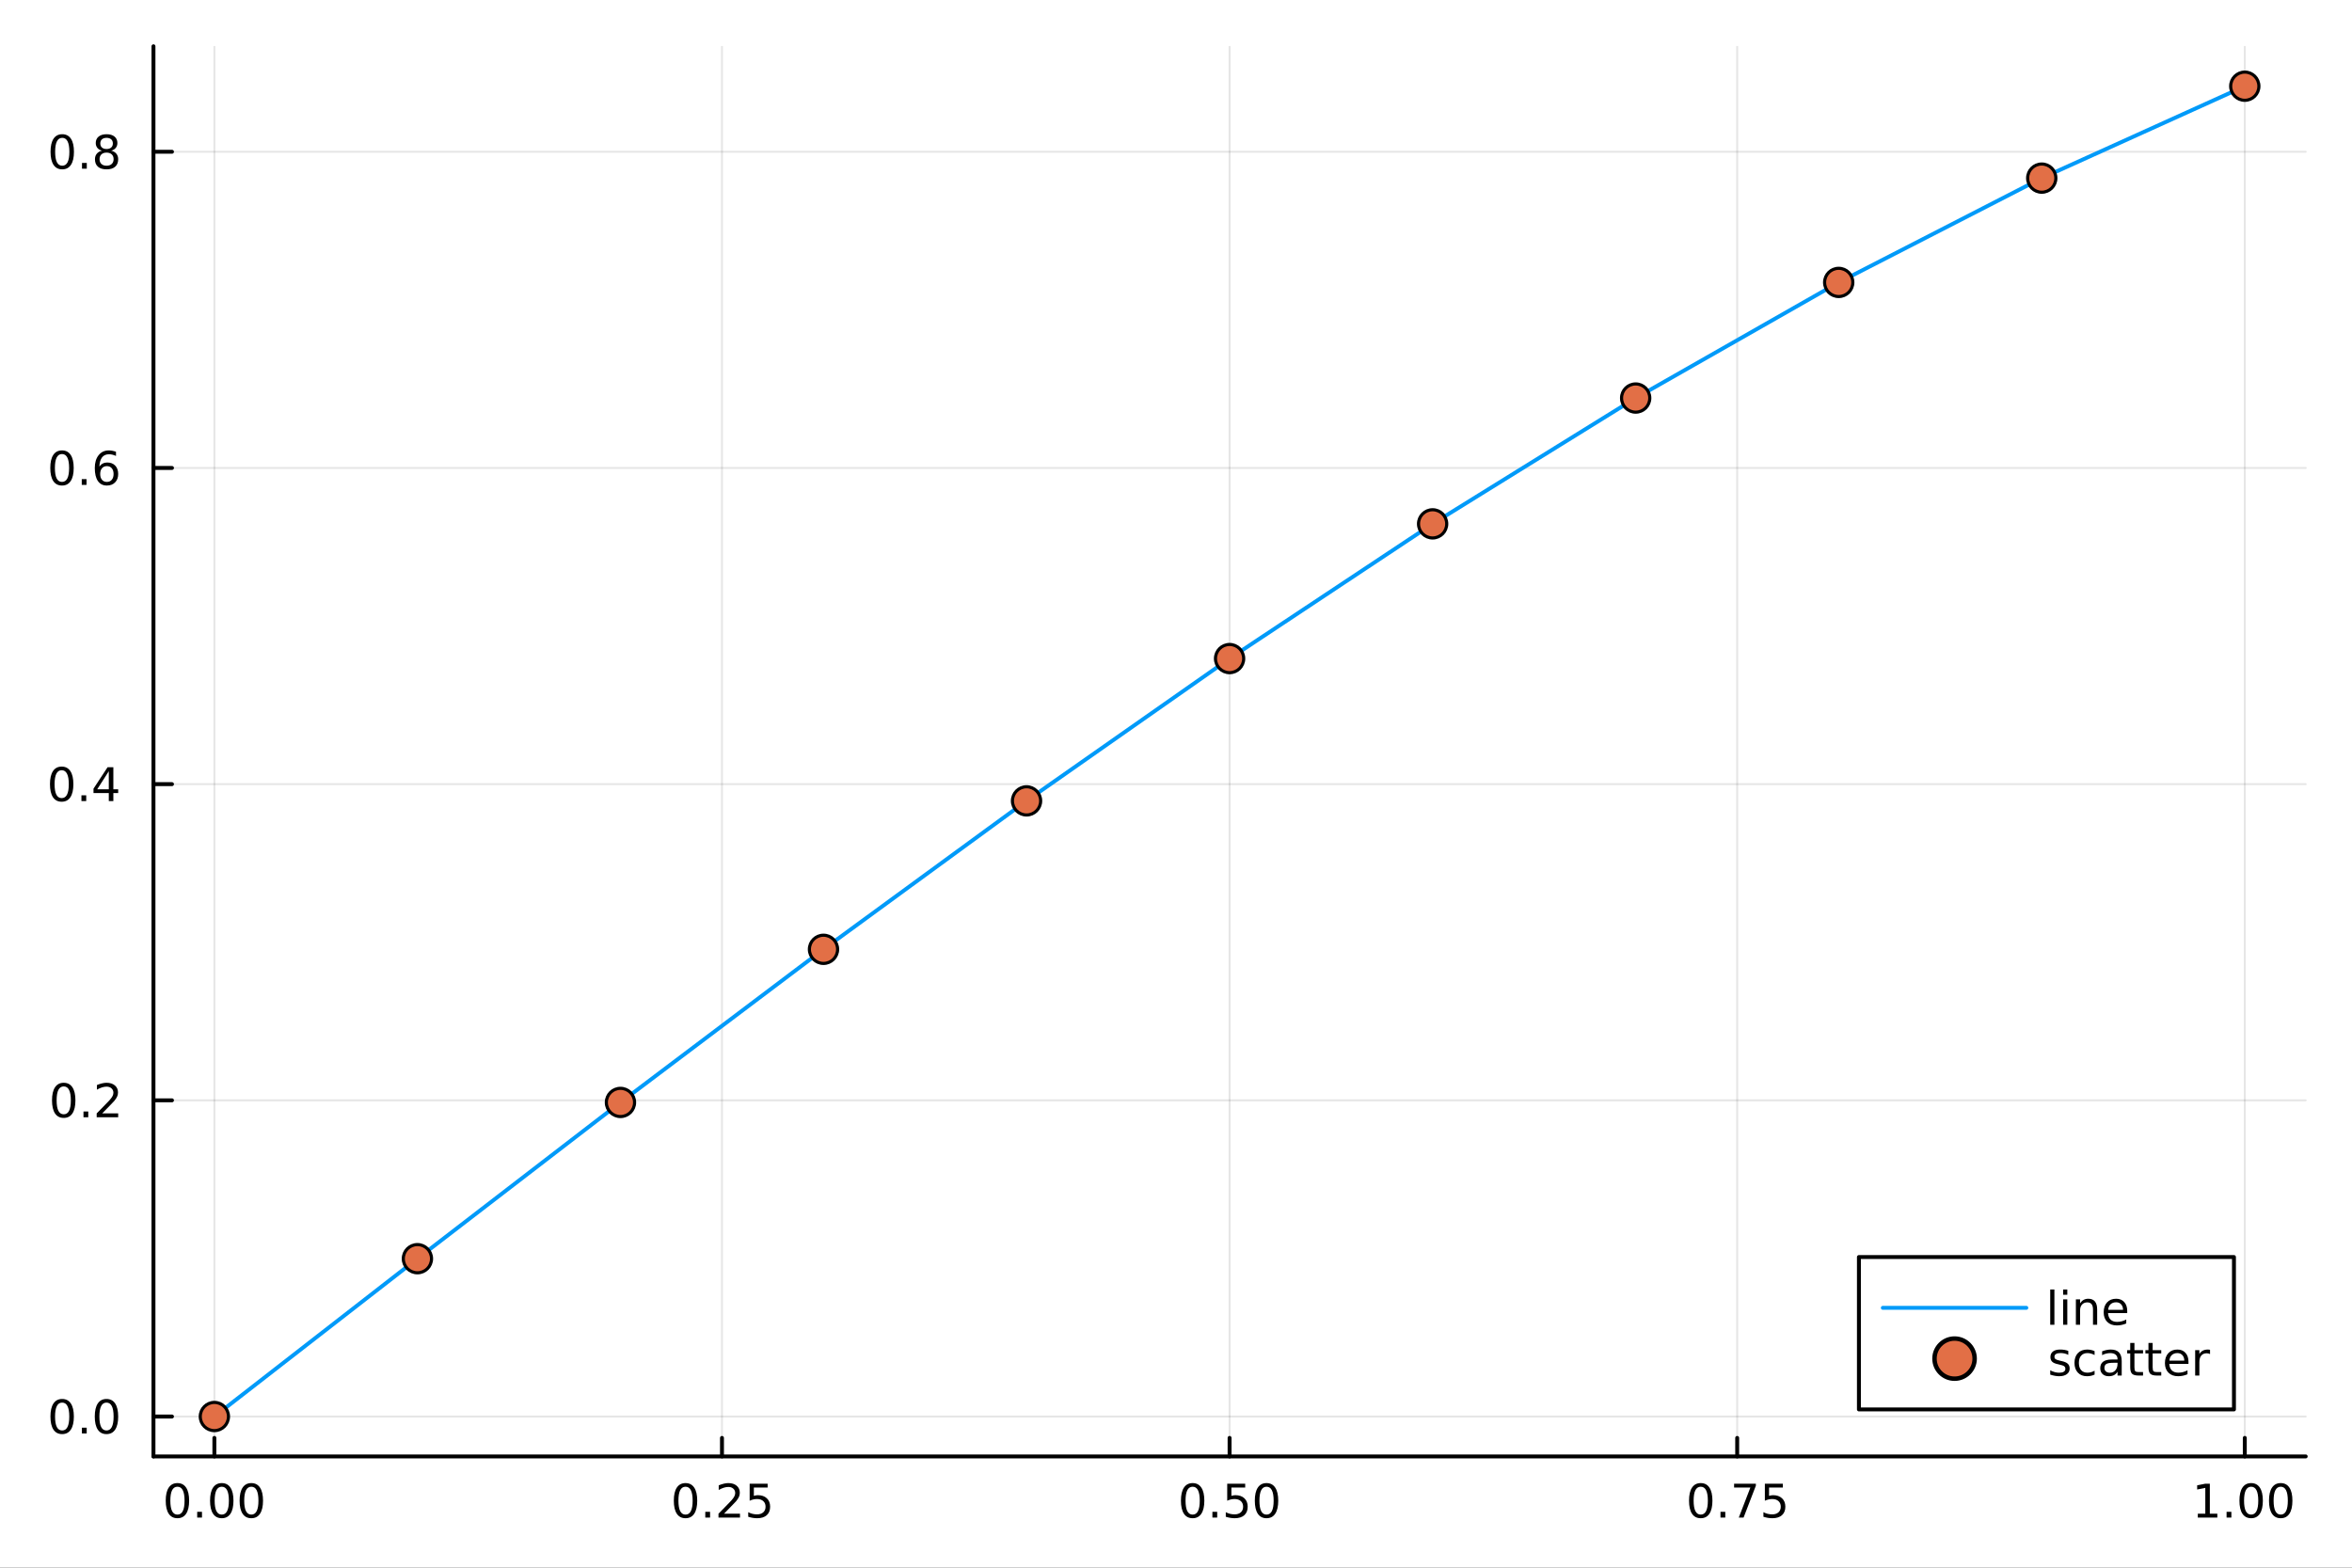 <?xml version="1.0" encoding="utf-8"?>
<svg xmlns="http://www.w3.org/2000/svg" xmlns:xlink="http://www.w3.org/1999/xlink" width="600" height="400" viewBox="0 0 2400 1600">
<rect x="0" y="0" width="2400" height="1600" fill="#333333" stroke="none"/>
<defs>
  <clipPath id="clip120">
    <rect x="0" y="0" width="2400" height="1600"/>
  </clipPath>
</defs>
<path clip-path="url(#clip120)" d="M0 1600 L2400 1600 L2400 0 L0 0  Z" fill="#ffffff" fill-rule="evenodd" fill-opacity="1"/>
<defs>
  <clipPath id="clip121">
    <rect x="480" y="0" width="1681" height="1600"/>
  </clipPath>
</defs>
<path clip-path="url(#clip120)" d="M156.598 1486.45 L2352.76 1486.45 L2352.76 47.244 L156.598 47.244  Z" fill="#ffffff" fill-rule="evenodd" fill-opacity="1"/>
<defs>
  <clipPath id="clip122">
    <rect x="156" y="47" width="2197" height="1440"/>
  </clipPath>
</defs>
<polyline clip-path="url(#clip122)" style="stroke:#000000; stroke-linecap:round; stroke-linejoin:round; stroke-width:2; stroke-opacity:0.1; fill:none" points="218.754,1486.45 218.754,47.244 "/>
<polyline clip-path="url(#clip122)" style="stroke:#000000; stroke-linecap:round; stroke-linejoin:round; stroke-width:2; stroke-opacity:0.1; fill:none" points="736.715,1486.45 736.715,47.244 "/>
<polyline clip-path="url(#clip122)" style="stroke:#000000; stroke-linecap:round; stroke-linejoin:round; stroke-width:2; stroke-opacity:0.1; fill:none" points="1254.68,1486.45 1254.68,47.244 "/>
<polyline clip-path="url(#clip122)" style="stroke:#000000; stroke-linecap:round; stroke-linejoin:round; stroke-width:2; stroke-opacity:0.1; fill:none" points="1772.64,1486.45 1772.64,47.244 "/>
<polyline clip-path="url(#clip122)" style="stroke:#000000; stroke-linecap:round; stroke-linejoin:round; stroke-width:2; stroke-opacity:0.1; fill:none" points="2290.6,1486.45 2290.6,47.244 "/>
<polyline clip-path="url(#clip122)" style="stroke:#000000; stroke-linecap:round; stroke-linejoin:round; stroke-width:2; stroke-opacity:0.1; fill:none" points="156.598,1445.72 2352.76,1445.72 "/>
<polyline clip-path="url(#clip122)" style="stroke:#000000; stroke-linecap:round; stroke-linejoin:round; stroke-width:2; stroke-opacity:0.1; fill:none" points="156.598,1123.01 2352.76,1123.01 "/>
<polyline clip-path="url(#clip122)" style="stroke:#000000; stroke-linecap:round; stroke-linejoin:round; stroke-width:2; stroke-opacity:0.1; fill:none" points="156.598,800.303 2352.76,800.303 "/>
<polyline clip-path="url(#clip122)" style="stroke:#000000; stroke-linecap:round; stroke-linejoin:round; stroke-width:2; stroke-opacity:0.1; fill:none" points="156.598,477.597 2352.76,477.597 "/>
<polyline clip-path="url(#clip122)" style="stroke:#000000; stroke-linecap:round; stroke-linejoin:round; stroke-width:2; stroke-opacity:0.1; fill:none" points="156.598,154.891 2352.76,154.891 "/>
<polyline clip-path="url(#clip120)" style="stroke:#000000; stroke-linecap:round; stroke-linejoin:round; stroke-width:4; stroke-opacity:1; fill:none" points="156.598,1486.45 2352.76,1486.45 "/>
<polyline clip-path="url(#clip120)" style="stroke:#000000; stroke-linecap:round; stroke-linejoin:round; stroke-width:4; stroke-opacity:1; fill:none" points="218.754,1486.45 218.754,1467.55 "/>
<polyline clip-path="url(#clip120)" style="stroke:#000000; stroke-linecap:round; stroke-linejoin:round; stroke-width:4; stroke-opacity:1; fill:none" points="736.715,1486.45 736.715,1467.55 "/>
<polyline clip-path="url(#clip120)" style="stroke:#000000; stroke-linecap:round; stroke-linejoin:round; stroke-width:4; stroke-opacity:1; fill:none" points="1254.68,1486.45 1254.68,1467.55 "/>
<polyline clip-path="url(#clip120)" style="stroke:#000000; stroke-linecap:round; stroke-linejoin:round; stroke-width:4; stroke-opacity:1; fill:none" points="1772.64,1486.45 1772.64,1467.55 "/>
<polyline clip-path="url(#clip120)" style="stroke:#000000; stroke-linecap:round; stroke-linejoin:round; stroke-width:4; stroke-opacity:1; fill:none" points="2290.6,1486.45 2290.6,1467.55 "/>
<path clip-path="url(#clip120)" d="M181.057 1517.37 Q177.446 1517.37 175.617 1520.93 Q173.812 1524.47 173.812 1531.6 Q173.812 1538.71 175.617 1542.27 Q177.446 1545.82 181.057 1545.82 Q184.691 1545.82 186.497 1542.27 Q188.326 1538.71 188.326 1531.6 Q188.326 1524.47 186.497 1520.93 Q184.691 1517.37 181.057 1517.37 M181.057 1513.66 Q186.867 1513.66 189.923 1518.27 Q193.001 1522.85 193.001 1531.6 Q193.001 1540.33 189.923 1544.94 Q186.867 1549.52 181.057 1549.52 Q175.247 1549.52 172.168 1544.94 Q169.113 1540.33 169.113 1531.6 Q169.113 1522.85 172.168 1518.27 Q175.247 1513.66 181.057 1513.66 Z" fill="#000000" fill-rule="nonzero" fill-opacity="1" /><path clip-path="url(#clip120)" d="M201.219 1542.97 L206.103 1542.97 L206.103 1548.85 L201.219 1548.85 L201.219 1542.97 Z" fill="#000000" fill-rule="nonzero" fill-opacity="1" /><path clip-path="url(#clip120)" d="M226.288 1517.37 Q222.677 1517.37 220.849 1520.93 Q219.043 1524.47 219.043 1531.6 Q219.043 1538.71 220.849 1542.27 Q222.677 1545.82 226.288 1545.82 Q229.923 1545.82 231.728 1542.27 Q233.557 1538.71 233.557 1531.6 Q233.557 1524.47 231.728 1520.93 Q229.923 1517.37 226.288 1517.37 M226.288 1513.66 Q232.098 1513.66 235.154 1518.27 Q238.233 1522.85 238.233 1531.6 Q238.233 1540.33 235.154 1544.94 Q232.098 1549.52 226.288 1549.52 Q220.478 1549.52 217.399 1544.94 Q214.344 1540.33 214.344 1531.6 Q214.344 1522.85 217.399 1518.27 Q220.478 1513.66 226.288 1513.66 Z" fill="#000000" fill-rule="nonzero" fill-opacity="1" /><path clip-path="url(#clip120)" d="M256.45 1517.37 Q252.839 1517.37 251.01 1520.93 Q249.205 1524.47 249.205 1531.6 Q249.205 1538.71 251.01 1542.27 Q252.839 1545.82 256.45 1545.82 Q260.084 1545.82 261.89 1542.27 Q263.719 1538.71 263.719 1531.6 Q263.719 1524.47 261.89 1520.93 Q260.084 1517.37 256.45 1517.37 M256.45 1513.66 Q262.26 1513.66 265.316 1518.27 Q268.395 1522.85 268.395 1531.6 Q268.395 1540.33 265.316 1544.94 Q262.26 1549.52 256.45 1549.52 Q250.64 1549.52 247.561 1544.94 Q244.506 1540.33 244.506 1531.6 Q244.506 1522.85 247.561 1518.27 Q250.64 1513.66 256.45 1513.66 Z" fill="#000000" fill-rule="nonzero" fill-opacity="1" /><path clip-path="url(#clip120)" d="M699.516 1517.37 Q695.905 1517.37 694.077 1520.93 Q692.271 1524.47 692.271 1531.6 Q692.271 1538.71 694.077 1542.27 Q695.905 1545.82 699.516 1545.82 Q703.151 1545.82 704.956 1542.27 Q706.785 1538.71 706.785 1531.6 Q706.785 1524.47 704.956 1520.93 Q703.151 1517.37 699.516 1517.37 M699.516 1513.66 Q705.327 1513.66 708.382 1518.27 Q711.461 1522.85 711.461 1531.6 Q711.461 1540.33 708.382 1544.94 Q705.327 1549.52 699.516 1549.52 Q693.706 1549.52 690.628 1544.94 Q687.572 1540.33 687.572 1531.6 Q687.572 1522.85 690.628 1518.27 Q693.706 1513.66 699.516 1513.66 Z" fill="#000000" fill-rule="nonzero" fill-opacity="1" /><path clip-path="url(#clip120)" d="M719.678 1542.97 L724.563 1542.97 L724.563 1548.85 L719.678 1548.85 L719.678 1542.97 Z" fill="#000000" fill-rule="nonzero" fill-opacity="1" /><path clip-path="url(#clip120)" d="M738.776 1544.91 L755.095 1544.91 L755.095 1548.85 L733.151 1548.85 L733.151 1544.91 Q735.813 1542.16 740.396 1537.53 Q745.002 1532.88 746.183 1531.53 Q748.428 1529.01 749.308 1527.27 Q750.211 1525.51 750.211 1523.82 Q750.211 1521.07 748.266 1519.33 Q746.345 1517.6 743.243 1517.6 Q741.044 1517.6 738.59 1518.36 Q736.16 1519.13 733.382 1520.68 L733.382 1515.95 Q736.206 1514.82 738.66 1514.24 Q741.113 1513.66 743.151 1513.66 Q748.521 1513.66 751.715 1516.35 Q754.91 1519.03 754.91 1523.52 Q754.91 1525.65 754.1 1527.57 Q753.312 1529.47 751.206 1532.07 Q750.627 1532.74 747.525 1535.95 Q744.424 1539.15 738.776 1544.91 Z" fill="#000000" fill-rule="nonzero" fill-opacity="1" /><path clip-path="url(#clip120)" d="M764.956 1514.29 L783.312 1514.29 L783.312 1518.22 L769.238 1518.22 L769.238 1526.7 Q770.257 1526.35 771.275 1526.19 Q772.294 1526 773.312 1526 Q779.099 1526 782.479 1529.17 Q785.859 1532.34 785.859 1537.76 Q785.859 1543.34 782.386 1546.44 Q778.914 1549.52 772.595 1549.52 Q770.419 1549.52 768.15 1549.15 Q765.905 1548.78 763.498 1548.04 L763.498 1543.34 Q765.581 1544.47 767.803 1545.03 Q770.025 1545.58 772.502 1545.58 Q776.507 1545.58 778.845 1543.48 Q781.183 1541.37 781.183 1537.76 Q781.183 1534.15 778.845 1532.04 Q776.507 1529.94 772.502 1529.94 Q770.627 1529.94 768.752 1530.35 Q766.9 1530.77 764.956 1531.65 L764.956 1514.29 Z" fill="#000000" fill-rule="nonzero" fill-opacity="1" /><path clip-path="url(#clip120)" d="M1216.98 1517.37 Q1213.37 1517.37 1211.54 1520.93 Q1209.74 1524.47 1209.74 1531.6 Q1209.74 1538.71 1211.54 1542.27 Q1213.37 1545.82 1216.98 1545.82 Q1220.61 1545.82 1222.42 1542.27 Q1224.25 1538.71 1224.25 1531.6 Q1224.25 1524.47 1222.42 1520.93 Q1220.61 1517.37 1216.98 1517.37 M1216.98 1513.66 Q1222.79 1513.66 1225.85 1518.27 Q1228.92 1522.85 1228.92 1531.6 Q1228.92 1540.33 1225.85 1544.94 Q1222.79 1549.52 1216.98 1549.52 Q1211.17 1549.52 1208.09 1544.94 Q1205.04 1540.33 1205.04 1531.6 Q1205.04 1522.85 1208.09 1518.27 Q1211.17 1513.66 1216.98 1513.66 Z" fill="#000000" fill-rule="nonzero" fill-opacity="1" /><path clip-path="url(#clip120)" d="M1237.14 1542.97 L1242.03 1542.97 L1242.03 1548.85 L1237.14 1548.85 L1237.14 1542.97 Z" fill="#000000" fill-rule="nonzero" fill-opacity="1" /><path clip-path="url(#clip120)" d="M1252.26 1514.29 L1270.61 1514.29 L1270.61 1518.22 L1256.54 1518.22 L1256.54 1526.7 Q1257.56 1526.35 1258.58 1526.19 Q1259.6 1526 1260.61 1526 Q1266.4 1526 1269.78 1529.17 Q1273.16 1532.34 1273.16 1537.76 Q1273.16 1543.34 1269.69 1546.44 Q1266.22 1549.52 1259.9 1549.52 Q1257.72 1549.52 1255.45 1549.15 Q1253.21 1548.78 1250.8 1548.04 L1250.8 1543.34 Q1252.88 1544.47 1255.11 1545.03 Q1257.33 1545.58 1259.8 1545.58 Q1263.81 1545.58 1266.15 1543.48 Q1268.48 1541.37 1268.48 1537.76 Q1268.48 1534.15 1266.15 1532.04 Q1263.81 1529.94 1259.8 1529.94 Q1257.93 1529.94 1256.05 1530.35 Q1254.2 1530.77 1252.26 1531.65 L1252.26 1514.29 Z" fill="#000000" fill-rule="nonzero" fill-opacity="1" /><path clip-path="url(#clip120)" d="M1292.37 1517.37 Q1288.76 1517.37 1286.93 1520.93 Q1285.13 1524.47 1285.13 1531.6 Q1285.13 1538.71 1286.93 1542.27 Q1288.76 1545.82 1292.37 1545.82 Q1296.01 1545.82 1297.81 1542.27 Q1299.64 1538.71 1299.64 1531.6 Q1299.64 1524.47 1297.81 1520.93 Q1296.01 1517.37 1292.37 1517.37 M1292.37 1513.66 Q1298.18 1513.66 1301.24 1518.27 Q1304.32 1522.85 1304.32 1531.6 Q1304.32 1540.33 1301.24 1544.94 Q1298.18 1549.52 1292.37 1549.52 Q1286.56 1549.52 1283.48 1544.94 Q1280.43 1540.33 1280.43 1531.6 Q1280.43 1522.85 1283.48 1518.27 Q1286.56 1513.66 1292.37 1513.66 Z" fill="#000000" fill-rule="nonzero" fill-opacity="1" /><path clip-path="url(#clip120)" d="M1735.44 1517.37 Q1731.83 1517.37 1730 1520.93 Q1728.19 1524.47 1728.19 1531.6 Q1728.19 1538.71 1730 1542.27 Q1731.83 1545.82 1735.44 1545.82 Q1739.07 1545.82 1740.88 1542.27 Q1742.71 1538.71 1742.71 1531.6 Q1742.71 1524.47 1740.88 1520.93 Q1739.07 1517.37 1735.44 1517.37 M1735.44 1513.66 Q1741.25 1513.66 1744.31 1518.27 Q1747.38 1522.85 1747.38 1531.6 Q1747.38 1540.33 1744.31 1544.94 Q1741.25 1549.52 1735.44 1549.52 Q1729.63 1549.52 1726.55 1544.94 Q1723.5 1540.33 1723.5 1531.6 Q1723.5 1522.85 1726.55 1518.27 Q1729.63 1513.66 1735.44 1513.66 Z" fill="#000000" fill-rule="nonzero" fill-opacity="1" /><path clip-path="url(#clip120)" d="M1755.6 1542.97 L1760.49 1542.97 L1760.49 1548.85 L1755.6 1548.85 L1755.6 1542.97 Z" fill="#000000" fill-rule="nonzero" fill-opacity="1" /><path clip-path="url(#clip120)" d="M1769.49 1514.29 L1791.71 1514.29 L1791.71 1516.28 L1779.17 1548.85 L1774.28 1548.85 L1786.09 1518.22 L1769.49 1518.22 L1769.49 1514.29 Z" fill="#000000" fill-rule="nonzero" fill-opacity="1" /><path clip-path="url(#clip120)" d="M1800.88 1514.29 L1819.24 1514.29 L1819.24 1518.22 L1805.16 1518.22 L1805.16 1526.7 Q1806.18 1526.35 1807.2 1526.19 Q1808.22 1526 1809.24 1526 Q1815.02 1526 1818.4 1529.17 Q1821.78 1532.34 1821.78 1537.76 Q1821.78 1543.34 1818.31 1546.44 Q1814.84 1549.52 1808.52 1549.52 Q1806.34 1549.52 1804.07 1549.15 Q1801.83 1548.78 1799.42 1548.04 L1799.42 1543.34 Q1801.5 1544.47 1803.73 1545.03 Q1805.95 1545.58 1808.43 1545.58 Q1812.43 1545.58 1814.77 1543.48 Q1817.11 1541.37 1817.11 1537.76 Q1817.11 1534.15 1814.77 1532.04 Q1812.43 1529.94 1808.43 1529.94 Q1806.55 1529.94 1804.68 1530.35 Q1802.82 1530.77 1800.88 1531.65 L1800.88 1514.29 Z" fill="#000000" fill-rule="nonzero" fill-opacity="1" /><path clip-path="url(#clip120)" d="M2242.67 1544.91 L2250.31 1544.91 L2250.31 1518.55 L2242 1520.21 L2242 1515.95 L2250.27 1514.29 L2254.94 1514.29 L2254.94 1544.91 L2262.58 1544.91 L2262.58 1548.85 L2242.67 1548.85 L2242.67 1544.91 Z" fill="#000000" fill-rule="nonzero" fill-opacity="1" /><path clip-path="url(#clip120)" d="M2272.02 1542.97 L2276.91 1542.97 L2276.91 1548.85 L2272.02 1548.85 L2272.02 1542.97 Z" fill="#000000" fill-rule="nonzero" fill-opacity="1" /><path clip-path="url(#clip120)" d="M2297.09 1517.37 Q2293.48 1517.37 2291.65 1520.93 Q2289.85 1524.47 2289.85 1531.6 Q2289.85 1538.71 2291.65 1542.27 Q2293.48 1545.82 2297.09 1545.82 Q2300.73 1545.82 2302.53 1542.27 Q2304.36 1538.71 2304.36 1531.6 Q2304.36 1524.47 2302.53 1520.93 Q2300.73 1517.37 2297.09 1517.37 M2297.09 1513.66 Q2302.9 1513.66 2305.96 1518.27 Q2309.04 1522.85 2309.04 1531.6 Q2309.04 1540.33 2305.96 1544.94 Q2302.9 1549.52 2297.09 1549.52 Q2291.28 1549.52 2288.2 1544.94 Q2285.15 1540.33 2285.15 1531.6 Q2285.15 1522.85 2288.2 1518.27 Q2291.28 1513.66 2297.09 1513.66 Z" fill="#000000" fill-rule="nonzero" fill-opacity="1" /><path clip-path="url(#clip120)" d="M2327.26 1517.37 Q2323.64 1517.37 2321.82 1520.93 Q2320.01 1524.47 2320.01 1531.6 Q2320.01 1538.71 2321.82 1542.27 Q2323.64 1545.82 2327.26 1545.82 Q2330.89 1545.82 2332.7 1542.27 Q2334.52 1538.71 2334.52 1531.6 Q2334.52 1524.47 2332.7 1520.93 Q2330.89 1517.37 2327.26 1517.37 M2327.26 1513.66 Q2333.07 1513.66 2336.12 1518.27 Q2339.2 1522.85 2339.2 1531.6 Q2339.2 1540.33 2336.12 1544.94 Q2333.07 1549.52 2327.26 1549.52 Q2321.45 1549.52 2318.37 1544.94 Q2315.31 1540.33 2315.31 1531.6 Q2315.31 1522.85 2318.37 1518.27 Q2321.45 1513.66 2327.26 1513.66 Z" fill="#000000" fill-rule="nonzero" fill-opacity="1" /><polyline clip-path="url(#clip120)" style="stroke:#000000; stroke-linecap:round; stroke-linejoin:round; stroke-width:4; stroke-opacity:1; fill:none" points="156.598,1486.45 156.598,47.244 "/>
<polyline clip-path="url(#clip120)" style="stroke:#000000; stroke-linecap:round; stroke-linejoin:round; stroke-width:4; stroke-opacity:1; fill:none" points="156.598,1445.72 175.496,1445.72 "/>
<polyline clip-path="url(#clip120)" style="stroke:#000000; stroke-linecap:round; stroke-linejoin:round; stroke-width:4; stroke-opacity:1; fill:none" points="156.598,1123.01 175.496,1123.01 "/>
<polyline clip-path="url(#clip120)" style="stroke:#000000; stroke-linecap:round; stroke-linejoin:round; stroke-width:4; stroke-opacity:1; fill:none" points="156.598,800.303 175.496,800.303 "/>
<polyline clip-path="url(#clip120)" style="stroke:#000000; stroke-linecap:round; stroke-linejoin:round; stroke-width:4; stroke-opacity:1; fill:none" points="156.598,477.597 175.496,477.597 "/>
<polyline clip-path="url(#clip120)" style="stroke:#000000; stroke-linecap:round; stroke-linejoin:round; stroke-width:4; stroke-opacity:1; fill:none" points="156.598,154.891 175.496,154.891 "/>
<path clip-path="url(#clip120)" d="M63.423 1431.51 Q59.812 1431.51 57.983 1435.08 Q56.177 1438.62 56.177 1445.75 Q56.177 1452.86 57.983 1456.42 Q59.812 1459.96 63.423 1459.96 Q67.057 1459.96 68.862 1456.42 Q70.691 1452.86 70.691 1445.75 Q70.691 1438.62 68.862 1435.08 Q67.057 1431.51 63.423 1431.51 M63.423 1427.81 Q69.233 1427.81 72.288 1432.42 Q75.367 1437 75.367 1445.75 Q75.367 1454.48 72.288 1459.08 Q69.233 1463.67 63.423 1463.67 Q57.612 1463.67 54.534 1459.08 Q51.478 1454.48 51.478 1445.75 Q51.478 1437 54.534 1432.42 Q57.612 1427.81 63.423 1427.81 Z" fill="#000000" fill-rule="nonzero" fill-opacity="1" /><path clip-path="url(#clip120)" d="M83.585 1457.12 L88.469 1457.12 L88.469 1463 L83.585 1463 L83.585 1457.12 Z" fill="#000000" fill-rule="nonzero" fill-opacity="1" /><path clip-path="url(#clip120)" d="M108.654 1431.51 Q105.043 1431.51 103.214 1435.08 Q101.409 1438.62 101.409 1445.75 Q101.409 1452.86 103.214 1456.42 Q105.043 1459.96 108.654 1459.96 Q112.288 1459.96 114.094 1456.42 Q115.922 1452.86 115.922 1445.75 Q115.922 1438.62 114.094 1435.08 Q112.288 1431.51 108.654 1431.51 M108.654 1427.81 Q114.464 1427.81 117.52 1432.42 Q120.598 1437 120.598 1445.75 Q120.598 1454.48 117.52 1459.08 Q114.464 1463.67 108.654 1463.67 Q102.844 1463.67 99.765 1459.08 Q96.71 1454.48 96.71 1445.75 Q96.71 1437 99.765 1432.42 Q102.844 1427.81 108.654 1427.81 Z" fill="#000000" fill-rule="nonzero" fill-opacity="1" /><path clip-path="url(#clip120)" d="M65.02 1108.81 Q61.409 1108.81 59.58 1112.37 Q57.775 1115.91 57.775 1123.04 Q57.775 1130.15 59.58 1133.72 Q61.409 1137.26 65.02 1137.26 Q68.654 1137.26 70.46 1133.72 Q72.288 1130.15 72.288 1123.04 Q72.288 1115.91 70.46 1112.37 Q68.654 1108.81 65.02 1108.81 M65.02 1105.1 Q70.83 1105.1 73.885 1109.71 Q76.964 1114.29 76.964 1123.04 Q76.964 1131.77 73.885 1136.38 Q70.83 1140.96 65.02 1140.96 Q59.21 1140.96 56.131 1136.38 Q53.075 1131.77 53.075 1123.04 Q53.075 1114.29 56.131 1109.71 Q59.21 1105.1 65.02 1105.1 Z" fill="#000000" fill-rule="nonzero" fill-opacity="1" /><path clip-path="url(#clip120)" d="M85.182 1134.41 L90.066 1134.41 L90.066 1140.29 L85.182 1140.29 L85.182 1134.41 Z" fill="#000000" fill-rule="nonzero" fill-opacity="1" /><path clip-path="url(#clip120)" d="M104.279 1136.35 L120.598 1136.35 L120.598 1140.29 L98.654 1140.29 L98.654 1136.35 Q101.316 1133.6 105.899 1128.97 Q110.506 1124.32 111.686 1122.97 Q113.932 1120.45 114.811 1118.72 Q115.714 1116.96 115.714 1115.27 Q115.714 1112.51 113.77 1110.78 Q111.848 1109.04 108.746 1109.04 Q106.547 1109.04 104.094 1109.8 Q101.663 1110.57 98.885 1112.12 L98.885 1107.4 Q101.709 1106.26 104.163 1105.68 Q106.617 1105.1 108.654 1105.1 Q114.024 1105.1 117.219 1107.79 Q120.413 1110.47 120.413 1114.97 Q120.413 1117.1 119.603 1119.02 Q118.816 1120.91 116.709 1123.51 Q116.131 1124.18 113.029 1127.4 Q109.927 1130.59 104.279 1136.35 Z" fill="#000000" fill-rule="nonzero" fill-opacity="1" /><path clip-path="url(#clip120)" d="M62.937 786.102 Q59.325 786.102 57.497 789.667 Q55.691 793.208 55.691 800.338 Q55.691 807.445 57.497 811.009 Q59.325 814.551 62.937 814.551 Q66.571 814.551 68.376 811.009 Q70.205 807.445 70.205 800.338 Q70.205 793.208 68.376 789.667 Q66.571 786.102 62.937 786.102 M62.937 782.398 Q68.747 782.398 71.802 787.005 Q74.881 791.588 74.881 800.338 Q74.881 809.065 71.802 813.671 Q68.747 818.255 62.937 818.255 Q57.126 818.255 54.048 813.671 Q50.992 809.065 50.992 800.338 Q50.992 791.588 54.048 787.005 Q57.126 782.398 62.937 782.398 Z" fill="#000000" fill-rule="nonzero" fill-opacity="1" /><path clip-path="url(#clip120)" d="M83.098 811.704 L87.983 811.704 L87.983 817.583 L83.098 817.583 L83.098 811.704 Z" fill="#000000" fill-rule="nonzero" fill-opacity="1" /><path clip-path="url(#clip120)" d="M111.015 787.097 L99.21 805.546 L111.015 805.546 L111.015 787.097 M109.788 783.023 L115.668 783.023 L115.668 805.546 L120.598 805.546 L120.598 809.435 L115.668 809.435 L115.668 817.583 L111.015 817.583 L111.015 809.435 L95.413 809.435 L95.413 804.921 L109.788 783.023 Z" fill="#000000" fill-rule="nonzero" fill-opacity="1" /><path clip-path="url(#clip120)" d="M63.261 463.396 Q59.65 463.396 57.821 466.961 Q56.015 470.502 56.015 477.632 Q56.015 484.738 57.821 488.303 Q59.65 491.845 63.261 491.845 Q66.895 491.845 68.7 488.303 Q70.529 484.738 70.529 477.632 Q70.529 470.502 68.7 466.961 Q66.895 463.396 63.261 463.396 M63.261 459.692 Q69.071 459.692 72.126 464.299 Q75.205 468.882 75.205 477.632 Q75.205 486.359 72.126 490.965 Q69.071 495.548 63.261 495.548 Q57.45 495.548 54.372 490.965 Q51.316 486.359 51.316 477.632 Q51.316 468.882 54.372 464.299 Q57.45 459.692 63.261 459.692 Z" fill="#000000" fill-rule="nonzero" fill-opacity="1" /><path clip-path="url(#clip120)" d="M83.422 488.998 L88.307 488.998 L88.307 494.877 L83.422 494.877 L83.422 488.998 Z" fill="#000000" fill-rule="nonzero" fill-opacity="1" /><path clip-path="url(#clip120)" d="M109.071 475.734 Q105.922 475.734 104.071 477.887 Q102.242 480.039 102.242 483.789 Q102.242 487.516 104.071 489.692 Q105.922 491.845 109.071 491.845 Q112.219 491.845 114.047 489.692 Q115.899 487.516 115.899 483.789 Q115.899 480.039 114.047 477.887 Q112.219 475.734 109.071 475.734 M118.353 461.081 L118.353 465.34 Q116.594 464.507 114.788 464.067 Q113.006 463.627 111.246 463.627 Q106.617 463.627 104.163 466.752 Q101.733 469.877 101.385 476.197 Q102.751 474.183 104.811 473.118 Q106.871 472.03 109.348 472.03 Q114.557 472.03 117.566 475.201 Q120.598 478.349 120.598 483.789 Q120.598 489.113 117.45 492.331 Q114.302 495.548 109.071 495.548 Q103.075 495.548 99.904 490.965 Q96.733 486.359 96.733 477.632 Q96.733 469.437 100.621 464.576 Q104.51 459.692 111.061 459.692 Q112.82 459.692 114.603 460.039 Q116.408 460.387 118.353 461.081 Z" fill="#000000" fill-rule="nonzero" fill-opacity="1" /><path clip-path="url(#clip120)" d="M63.515 140.69 Q59.904 140.69 58.075 144.254 Q56.27 147.796 56.27 154.926 Q56.27 162.032 58.075 165.597 Q59.904 169.139 63.515 169.139 Q67.149 169.139 68.955 165.597 Q70.784 162.032 70.784 154.926 Q70.784 147.796 68.955 144.254 Q67.149 140.69 63.515 140.69 M63.515 136.986 Q69.325 136.986 72.381 141.592 Q75.46 146.176 75.46 154.926 Q75.46 163.653 72.381 168.259 Q69.325 172.842 63.515 172.842 Q57.705 172.842 54.626 168.259 Q51.571 163.653 51.571 154.926 Q51.571 146.176 54.626 141.592 Q57.705 136.986 63.515 136.986 Z" fill="#000000" fill-rule="nonzero" fill-opacity="1" /><path clip-path="url(#clip120)" d="M83.677 166.291 L88.561 166.291 L88.561 172.171 L83.677 172.171 L83.677 166.291 Z" fill="#000000" fill-rule="nonzero" fill-opacity="1" /><path clip-path="url(#clip120)" d="M108.746 155.759 Q105.413 155.759 103.492 157.541 Q101.594 159.324 101.594 162.449 Q101.594 165.574 103.492 167.356 Q105.413 169.139 108.746 169.139 Q112.08 169.139 114.001 167.356 Q115.922 165.551 115.922 162.449 Q115.922 159.324 114.001 157.541 Q112.103 155.759 108.746 155.759 M104.071 153.768 Q101.061 153.028 99.371 150.967 Q97.705 148.907 97.705 145.944 Q97.705 141.801 100.645 139.393 Q103.608 136.986 108.746 136.986 Q113.908 136.986 116.848 139.393 Q119.788 141.801 119.788 145.944 Q119.788 148.907 118.098 150.967 Q116.432 153.028 113.445 153.768 Q116.825 154.555 118.7 156.847 Q120.598 159.139 120.598 162.449 Q120.598 167.472 117.52 170.157 Q114.464 172.842 108.746 172.842 Q103.029 172.842 99.95 170.157 Q96.895 167.472 96.895 162.449 Q96.895 159.139 98.793 156.847 Q100.691 154.555 104.071 153.768 M102.358 146.384 Q102.358 149.069 104.024 150.574 Q105.714 152.079 108.746 152.079 Q111.756 152.079 113.445 150.574 Q115.158 149.069 115.158 146.384 Q115.158 143.699 113.445 142.194 Q111.756 140.69 108.746 140.69 Q105.714 140.69 104.024 142.194 Q102.358 143.699 102.358 146.384 Z" fill="#000000" fill-rule="nonzero" fill-opacity="1" /><polyline clip-path="url(#clip122)" style="stroke:#009af9; stroke-linecap:round; stroke-linejoin:round; stroke-width:4; stroke-opacity:1; fill:none" points="218.754,1445.72 425.938,1284.63 633.123,1125.16 840.308,968.885 1047.49,817.377 1254.68,672.148 1461.86,534.648 1669.05,406.251 1876.23,288.239 2083.42,181.794 2290.6,87.976 "/>
<circle clip-path="url(#clip122)" cx="218.754" cy="1445.72" r="14.4" fill="#e26f46" fill-rule="evenodd" fill-opacity="1" stroke="#000000" stroke-opacity="1" stroke-width="3.2"/>
<circle clip-path="url(#clip122)" cx="425.938" cy="1284.63" r="14.4" fill="#e26f46" fill-rule="evenodd" fill-opacity="1" stroke="#000000" stroke-opacity="1" stroke-width="3.2"/>
<circle clip-path="url(#clip122)" cx="633.123" cy="1125.16" r="14.4" fill="#e26f46" fill-rule="evenodd" fill-opacity="1" stroke="#000000" stroke-opacity="1" stroke-width="3.2"/>
<circle clip-path="url(#clip122)" cx="840.308" cy="968.885" r="14.4" fill="#e26f46" fill-rule="evenodd" fill-opacity="1" stroke="#000000" stroke-opacity="1" stroke-width="3.2"/>
<circle clip-path="url(#clip122)" cx="1047.49" cy="817.377" r="14.4" fill="#e26f46" fill-rule="evenodd" fill-opacity="1" stroke="#000000" stroke-opacity="1" stroke-width="3.2"/>
<circle clip-path="url(#clip122)" cx="1254.68" cy="672.148" r="14.4" fill="#e26f46" fill-rule="evenodd" fill-opacity="1" stroke="#000000" stroke-opacity="1" stroke-width="3.2"/>
<circle clip-path="url(#clip122)" cx="1461.86" cy="534.648" r="14.4" fill="#e26f46" fill-rule="evenodd" fill-opacity="1" stroke="#000000" stroke-opacity="1" stroke-width="3.2"/>
<circle clip-path="url(#clip122)" cx="1669.05" cy="406.251" r="14.4" fill="#e26f46" fill-rule="evenodd" fill-opacity="1" stroke="#000000" stroke-opacity="1" stroke-width="3.2"/>
<circle clip-path="url(#clip122)" cx="1876.23" cy="288.239" r="14.4" fill="#e26f46" fill-rule="evenodd" fill-opacity="1" stroke="#000000" stroke-opacity="1" stroke-width="3.2"/>
<circle clip-path="url(#clip122)" cx="2083.42" cy="181.794" r="14.4" fill="#e26f46" fill-rule="evenodd" fill-opacity="1" stroke="#000000" stroke-opacity="1" stroke-width="3.2"/>
<circle clip-path="url(#clip122)" cx="2290.6" cy="87.976" r="14.4" fill="#e26f46" fill-rule="evenodd" fill-opacity="1" stroke="#000000" stroke-opacity="1" stroke-width="3.2"/>
<path clip-path="url(#clip120)" d="M1896.86 1438.47 L2279.55 1438.47 L2279.55 1282.95 L1896.86 1282.95  Z" fill="#ffffff" fill-rule="evenodd" fill-opacity="1"/>
<polyline clip-path="url(#clip120)" style="stroke:#000000; stroke-linecap:round; stroke-linejoin:round; stroke-width:4; stroke-opacity:1; fill:none" points="1896.86,1438.47 2279.55,1438.47 2279.55,1282.95 1896.86,1282.95 1896.86,1438.47 "/>
<polyline clip-path="url(#clip120)" style="stroke:#009af9; stroke-linecap:round; stroke-linejoin:round; stroke-width:4; stroke-opacity:1; fill:none" points="1921.26,1334.79 2067.67,1334.79 "/>
<path clip-path="url(#clip120)" d="M2092.07 1316.06 L2096.33 1316.06 L2096.33 1352.07 L2092.07 1352.07 L2092.07 1316.06 Z" fill="#000000" fill-rule="nonzero" fill-opacity="1" /><path clip-path="url(#clip120)" d="M2105.24 1326.15 L2109.5 1326.15 L2109.5 1352.07 L2105.24 1352.07 L2105.24 1326.15 M2105.24 1316.06 L2109.5 1316.06 L2109.5 1321.45 L2105.24 1321.45 L2105.24 1316.06 Z" fill="#000000" fill-rule="nonzero" fill-opacity="1" /><path clip-path="url(#clip120)" d="M2139.96 1336.43 L2139.96 1352.07 L2135.71 1352.07 L2135.71 1336.57 Q2135.71 1332.88 2134.27 1331.06 Q2132.83 1329.23 2129.96 1329.23 Q2126.52 1329.23 2124.52 1331.43 Q2122.53 1333.63 2122.53 1337.42 L2122.53 1352.07 L2118.25 1352.07 L2118.25 1326.15 L2122.53 1326.15 L2122.53 1330.18 Q2124.06 1327.84 2126.12 1326.68 Q2128.21 1325.52 2130.91 1325.52 Q2135.38 1325.52 2137.67 1328.3 Q2139.96 1331.06 2139.96 1336.43 Z" fill="#000000" fill-rule="nonzero" fill-opacity="1" /><path clip-path="url(#clip120)" d="M2170.64 1338.05 L2170.64 1340.13 L2151.05 1340.13 Q2151.33 1344.53 2153.69 1346.84 Q2156.08 1349.13 2160.31 1349.13 Q2162.77 1349.13 2165.06 1348.53 Q2167.37 1347.93 2169.64 1346.73 L2169.64 1350.75 Q2167.35 1351.73 2164.94 1352.24 Q2162.53 1352.75 2160.06 1352.75 Q2153.85 1352.75 2150.22 1349.13 Q2146.61 1345.52 2146.61 1339.37 Q2146.61 1333 2150.03 1329.27 Q2153.48 1325.52 2159.32 1325.52 Q2164.55 1325.52 2167.58 1328.9 Q2170.64 1332.26 2170.64 1338.05 M2166.38 1336.8 Q2166.33 1333.3 2164.41 1331.22 Q2162.51 1329.13 2159.36 1329.13 Q2155.8 1329.13 2153.64 1331.15 Q2151.52 1333.16 2151.19 1336.82 L2166.38 1336.8 Z" fill="#000000" fill-rule="nonzero" fill-opacity="1" /><circle clip-path="url(#clip120)" cx="1994.46" cy="1386.63" r="20.48" fill="#e26f46" fill-rule="evenodd" fill-opacity="1" stroke="#000000" stroke-opacity="1" stroke-width="4.551"/>
<path clip-path="url(#clip120)" d="M2110.5 1378.75 L2110.5 1382.78 Q2108.69 1381.85 2106.75 1381.39 Q2104.8 1380.93 2102.72 1380.93 Q2099.55 1380.93 2097.95 1381.9 Q2096.38 1382.87 2096.38 1384.82 Q2096.38 1386.3 2097.51 1387.16 Q2098.65 1387.99 2102.07 1388.75 L2103.53 1389.08 Q2108.07 1390.05 2109.96 1391.83 Q2111.89 1393.59 2111.89 1396.76 Q2111.89 1400.37 2109.02 1402.48 Q2106.17 1404.59 2101.17 1404.59 Q2099.08 1404.59 2096.82 1404.17 Q2094.57 1403.78 2092.07 1402.97 L2092.07 1398.57 Q2094.43 1399.79 2096.72 1400.42 Q2099.02 1401.02 2101.26 1401.02 Q2104.27 1401.02 2105.89 1400 Q2107.51 1398.96 2107.51 1397.09 Q2107.51 1395.35 2106.33 1394.42 Q2105.17 1393.5 2101.21 1392.64 L2099.73 1392.29 Q2095.77 1391.46 2094.02 1389.75 Q2092.26 1388.01 2092.26 1385 Q2092.26 1381.35 2094.85 1379.35 Q2097.44 1377.36 2102.21 1377.36 Q2104.57 1377.36 2106.65 1377.71 Q2108.74 1378.06 2110.5 1378.75 Z" fill="#000000" fill-rule="nonzero" fill-opacity="1" /><path clip-path="url(#clip120)" d="M2137.33 1378.98 L2137.33 1382.97 Q2135.52 1381.97 2133.69 1381.48 Q2131.89 1380.97 2130.03 1380.97 Q2125.89 1380.97 2123.6 1383.61 Q2121.31 1386.23 2121.31 1390.97 Q2121.31 1395.72 2123.6 1398.36 Q2125.89 1400.97 2130.03 1400.97 Q2131.89 1400.97 2133.69 1400.49 Q2135.52 1399.98 2137.33 1398.98 L2137.33 1402.92 Q2135.54 1403.75 2133.62 1404.17 Q2131.72 1404.59 2129.57 1404.59 Q2123.71 1404.59 2120.27 1400.91 Q2116.82 1397.22 2116.82 1390.97 Q2116.82 1384.63 2120.29 1381 Q2123.78 1377.36 2129.85 1377.36 Q2131.82 1377.36 2133.69 1377.78 Q2135.57 1378.17 2137.33 1378.98 Z" fill="#000000" fill-rule="nonzero" fill-opacity="1" /><path clip-path="url(#clip120)" d="M2156.52 1390.88 Q2151.35 1390.88 2149.36 1392.06 Q2147.37 1393.24 2147.37 1396.09 Q2147.37 1398.36 2148.85 1399.7 Q2150.36 1401.02 2152.93 1401.02 Q2156.47 1401.02 2158.6 1398.52 Q2160.75 1396 2160.75 1391.83 L2160.75 1390.88 L2156.52 1390.88 M2165.01 1389.12 L2165.01 1403.91 L2160.75 1403.91 L2160.75 1399.98 Q2159.29 1402.34 2157.12 1403.47 Q2154.94 1404.59 2151.79 1404.59 Q2147.81 1404.59 2145.45 1402.36 Q2143.11 1400.12 2143.11 1396.37 Q2143.11 1391.99 2146.03 1389.77 Q2148.97 1387.55 2154.78 1387.55 L2160.75 1387.55 L2160.75 1387.13 Q2160.75 1384.19 2158.81 1382.6 Q2156.89 1380.97 2153.39 1380.97 Q2151.17 1380.97 2149.06 1381.51 Q2146.96 1382.04 2145.01 1383.1 L2145.01 1379.17 Q2147.35 1378.27 2149.55 1377.83 Q2151.75 1377.36 2153.83 1377.36 Q2159.45 1377.36 2162.23 1380.28 Q2165.01 1383.2 2165.01 1389.12 Z" fill="#000000" fill-rule="nonzero" fill-opacity="1" /><path clip-path="url(#clip120)" d="M2178 1370.63 L2178 1377.99 L2186.77 1377.99 L2186.77 1381.3 L2178 1381.3 L2178 1395.37 Q2178 1398.54 2178.85 1399.45 Q2179.73 1400.35 2182.39 1400.35 L2186.77 1400.35 L2186.77 1403.91 L2182.39 1403.91 Q2177.46 1403.91 2175.59 1402.09 Q2173.71 1400.23 2173.71 1395.37 L2173.71 1381.3 L2170.59 1381.3 L2170.59 1377.99 L2173.71 1377.99 L2173.71 1370.63 L2178 1370.63 Z" fill="#000000" fill-rule="nonzero" fill-opacity="1" /><path clip-path="url(#clip120)" d="M2196.58 1370.63 L2196.58 1377.99 L2205.36 1377.99 L2205.36 1381.3 L2196.58 1381.3 L2196.58 1395.37 Q2196.58 1398.54 2197.44 1399.45 Q2198.32 1400.35 2200.98 1400.35 L2205.36 1400.35 L2205.36 1403.91 L2200.98 1403.91 Q2196.05 1403.91 2194.18 1402.09 Q2192.3 1400.23 2192.3 1395.37 L2192.3 1381.3 L2189.18 1381.3 L2189.18 1377.99 L2192.3 1377.99 L2192.3 1370.63 L2196.58 1370.63 Z" fill="#000000" fill-rule="nonzero" fill-opacity="1" /><path clip-path="url(#clip120)" d="M2233.14 1389.89 L2233.14 1391.97 L2213.55 1391.97 Q2213.83 1396.37 2216.19 1398.68 Q2218.58 1400.97 2222.81 1400.97 Q2225.26 1400.97 2227.56 1400.37 Q2229.87 1399.77 2232.14 1398.57 L2232.14 1402.59 Q2229.85 1403.57 2227.44 1404.08 Q2225.03 1404.59 2222.56 1404.59 Q2216.35 1404.59 2212.72 1400.97 Q2209.11 1397.36 2209.11 1391.21 Q2209.11 1384.84 2212.53 1381.11 Q2215.98 1377.36 2221.82 1377.36 Q2227.05 1377.36 2230.08 1380.74 Q2233.14 1384.1 2233.14 1389.89 M2228.88 1388.64 Q2228.83 1385.14 2226.91 1383.06 Q2225.01 1380.97 2221.86 1380.97 Q2218.3 1380.97 2216.14 1382.99 Q2214.01 1385 2213.69 1388.66 L2228.88 1388.64 Z" fill="#000000" fill-rule="nonzero" fill-opacity="1" /><path clip-path="url(#clip120)" d="M2255.15 1381.97 Q2254.43 1381.55 2253.57 1381.37 Q2252.74 1381.16 2251.72 1381.16 Q2248.11 1381.16 2246.17 1383.52 Q2244.25 1385.86 2244.25 1390.26 L2244.25 1403.91 L2239.96 1403.91 L2239.96 1377.99 L2244.25 1377.99 L2244.25 1382.02 Q2245.59 1379.66 2247.74 1378.52 Q2249.89 1377.36 2252.97 1377.36 Q2253.41 1377.36 2253.95 1377.43 Q2254.48 1377.48 2255.13 1377.6 L2255.15 1381.97 Z" fill="#000000" fill-rule="nonzero" fill-opacity="1" /></svg>
